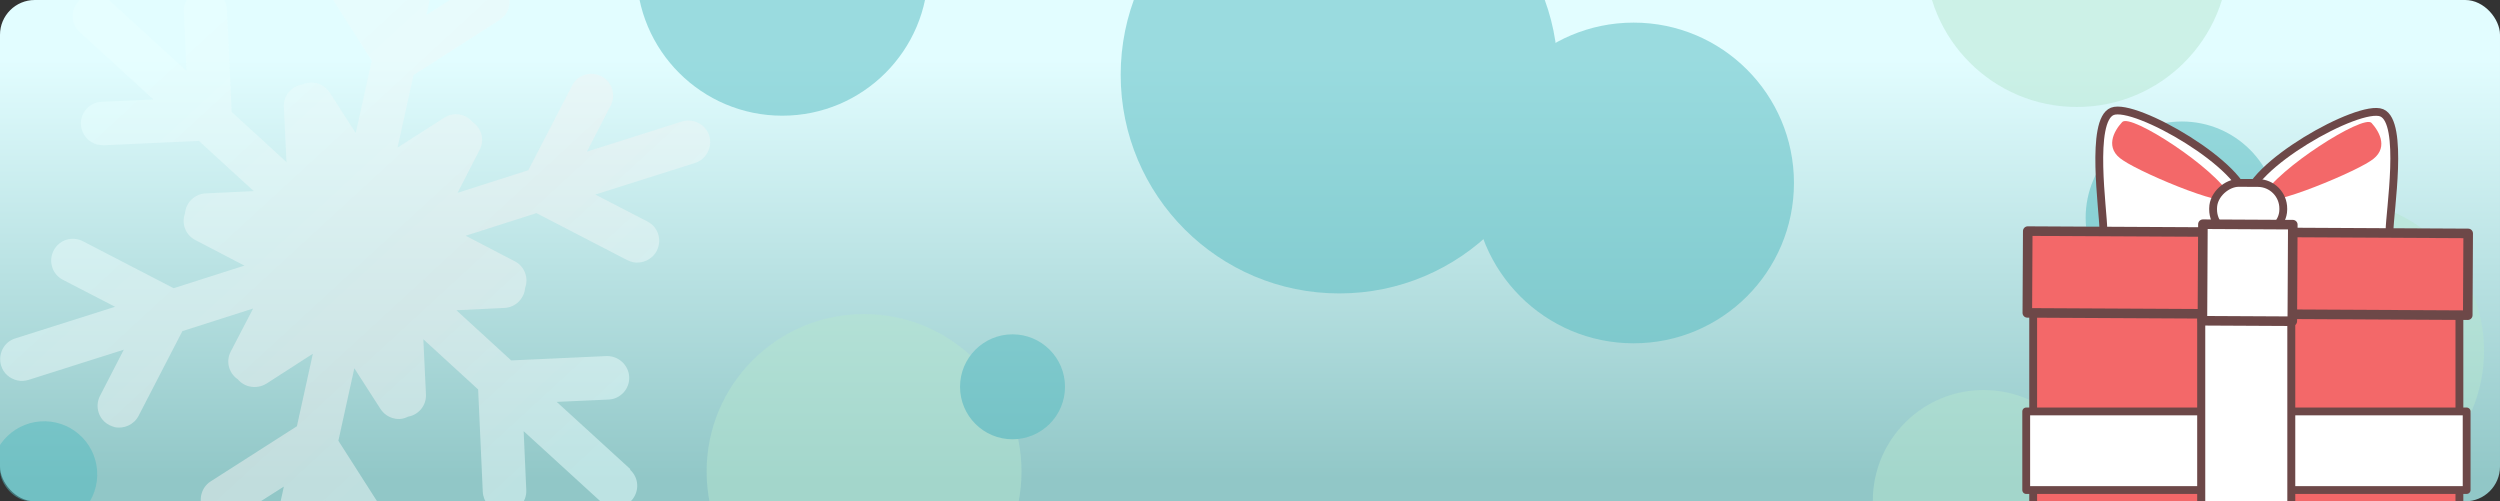 <?xml version="1.0" encoding="UTF-8"?>
<svg id="Layer_2" xmlns="http://www.w3.org/2000/svg" version="1.1" xmlns:xlink="http://www.w3.org/1999/xlink" viewBox="0 0 862.2 172.9">
  <rect x="0" y="0" width="862.2" height="172.9" fill="#333333" stroke="none"/>
  <!-- Generator: Adobe Illustrator 29.1.0, SVG Export Plug-In . SVG Version: 2.1.0 Build 142)  -->
  <defs>
    <style>
      .st0, .st1, .st2 {
        fill: #fff;
      }

      .st0, .st1, .st2, .st3, .st4 {
        stroke: #6d4848;
        stroke-linecap: round;
        stroke-linejoin: round;
      }

      .st0, .st3 {
        stroke-width: 3.3px;
      }

      .st5 {
        fill: #51babf;
      }

      .st5, .st6, .st7, .st8 {
        isolation: isolate;
      }

      .st5, .st8 {
        mix-blend-mode: soft-light;
      }

      .st9 {
        fill: none;
      }

      .st1 {
        stroke-width: 2.7px;
      }

      .st10 {
        clip-path: url(#clippath-1);
      }

      .st11 {
        opacity: .5;
      }

      .st11, .st7 {
        mix-blend-mode: overlay;
      }

      .st2, .st4 {
        stroke-width: 2.7px;
      }

      .st7 {
        fill: url(#linear-gradient1);
      }

      .st8 {
        fill: #b5e5d0;
      }

      .st12, .st3, .st4 {
        fill: #f36869;
      }

      .st13 {
        fill: url(#linear-gradient);
      }

      .st14 {
        clip-path: url(#clippath);
      }
    </style>
    <linearGradient id="linear-gradient" x1="431.1" y1="8.7" x2="431.1" y2="153.6" gradientTransform="translate(0 174) scale(1 -1)" gradientUnits="userSpaceOnUse">
      <stop offset="0" stop-color="#91c7c7"/>
      <stop offset="1" stop-color="#e2fdff"/>
    </linearGradient>
    <clipPath id="clippath">
      <rect class="st9" width="862.2" height="172.9" rx="10.8" ry="10.8"/>
    </clipPath>
    <linearGradient id="linear-gradient1" x1="569" y1="40.9" x2="403.1" y2="157" gradientTransform="translate(-368.4 84.5) rotate(12.4) scale(1 -1)" gradientUnits="userSpaceOnUse">
      <stop offset="0" stop-color="#e9ffff"/>
      <stop offset=".4" stop-color="#f2f2f2"/>
      <stop offset="1" stop-color="#e9ffff"/>
    </linearGradient>
    <clipPath id="clippath-1">
      <rect class="st9" width="862.2" height="172.9" rx="10.8" ry="10.8"/>
    </clipPath>
  </defs>
  <g class="st6">
    <g id="Layer_1">
      <rect class="st13" width="862.2" height="172.9" rx="12" ry="12"/>
      <g class="st11">
        <g class="st14">
          <g>
            <circle class="st5" cx="269.8" cy="-10.4" r="50.3"/>
            <circle class="st5" cx="461.9" cy="25.8" r="75.4"/>
            <circle class="st5" cx="563.4" cy="63.1" r="55.3"/>
            <circle class="st5" cx="752.5" cy="75.1" r="33.2"/>
            <circle class="st8" cx="716.3" cy="-15.4" r="52.3"/>
            <circle class="st8" cx="804.4" cy="121" r="52.3"/>
            <circle class="st8" cx="298" cy="162.6" r="54.3"/>
            <circle class="st5" cx="349.2" cy="133.4" r="18.1"/>
            <circle class="st5" cx="15.2" cy="163.6" r="18.3" transform="translate(-148.7 174.5) rotate(-88.5)"/>
            <circle class="st8" cx="684.1" cy="172.7" r="38.2"/>
            <path class="st7" d="M217.4,161.8l-25.4-23.2,17.9-.8c4.1-.2,7.3-3.7,7.1-7.8s-3.7-7.3-7.8-7.2l-32.9,1.5-18.9-17.3,16.6-.8c3.8-.2,6.8-3.2,7.1-6.9,1.3-3.5-.2-7.5-3.6-9.2l-16.9-8.8,24.4-7.8,31.3,16.2c.6.3,1.2.5,1.9.7,3.2.7,6.7-.8,8.3-3.9,1.9-3.7.5-8.2-3.2-10.1l-18-9.3,34.4-10.9c3.9-1.2,6.1-5.5,4.9-9.4s-5.5-6.1-9.4-4.9l-32.8,10.4,8.2-15.9c1.9-3.7.5-8.2-3.2-10.1-3.7-1.9-8.2-.5-10.1,3.2l-15.1,29.2-24.4,7.8,7.6-14.8c1.8-3.4.7-7.5-2.4-9.6-2.4-2.9-6.6-3.6-9.8-1.5l-16.1,10.3,5.5-25,29.7-19c3.5-2.2,4.5-6.9,2.3-10.4-2.2-3.5-6.9-4.5-10.4-2.3l-17.1,10.9,7.7-35.3c.9-4.1-1.7-8.1-5.7-8.9s-8.1,1.7-8.9,5.7L132.8.2l-9.6-15.1c-2.2-3.5-6.9-4.5-10.4-2.3-3.5,2.2-4.5,6.9-2.3,10.4l17.7,27.7-5.5,25-9-14c-2.1-3.2-6.2-4.3-9.6-2.7-3.7.6-6.4,3.9-6.2,7.7l.9,19-18.9-17.3-1.6-35.3c-.2-4.1-3.7-7.3-7.8-7.2S63.2,0,63.4,4.1l.9,20.3L37.6,0c-3.1-2.8-7.8-2.6-10.6.5-2.8,3.1-2.6,7.8.5,10.6l25.4,23.2-17.9.8c-4.1.2-7.3,3.7-7.1,7.8.2,3.5,2.6,6.3,5.9,7,.6.1,1.3.2,2,.2l32.8-1.5,18.9,17.3-16.6.8c-3.8.2-6.8,3.2-7.1,6.9-1.3,3.5.2,7.5,3.6,9.2l16.9,8.8-24.4,7.8-31.3-16.2c-3.7-1.9-8.2-.5-10.1,3.2-1.9,3.7-.5,8.2,3.2,10.1l18,9.3-34.4,10.9c-4,1.2-6.1,5.5-4.9,9.4.8,2.7,3,4.5,5.6,5.1,1.2.3,2.6.2,3.9-.2l32.8-10.4-8.2,15.9c-1.9,3.7-.5,8.2,3.2,10.1.6.3,1.2.5,1.8.7,3.2.7,6.7-.8,8.3-3.9l15.1-29.2,24.4-7.8-7.7,14.8c-1.8,3.4-.7,7.5,2.4,9.6,1.1,1.3,2.6,2.2,4.2,2.5,1.9.4,3.9.1,5.7-1l16-10.3-5.5,25-29.7,19c-3.5,2.2-4.5,6.9-2.3,10.4,1.1,1.7,2.8,2.9,4.7,3.3s3.9.1,5.7-1l17.1-10.9-7.7,35.3c-.9,4.1,1.7,8.1,5.7,8.9s8.1-1.7,8.9-5.7l7.4-33.6,9.6,15.1c1.1,1.7,2.8,2.9,4.7,3.3,1.9.4,3.9.1,5.6-1,3.5-2.2,4.5-6.9,2.3-10.4l-17.7-27.7,5.5-25,9,14c1.1,1.7,2.8,2.9,4.7,3.3,1.6.4,3.3.2,4.8-.6,3.7-.6,6.4-3.9,6.2-7.7l-.9-19,18.9,17.3,1.6,35.3c.2,3.5,2.6,6.3,5.9,7,.6.1,1.3.2,2,.2,4.1-.2,7.3-3.7,7.1-7.8l-.9-20.3,26.7,24.4c1,.9,2.2,1.5,3.4,1.8,2.5.6,5.3-.2,7.1-2.3,2.8-3.1,2.6-7.8-.5-10.6h0Z"/>
          </g>
        </g>
      </g>
    </g>
    <g class="st10">
      <g>
        <rect class="st4" x="701.2" y="92.3" width="147" height="115.6"/>
        <rect class="st2" x="698.8" y="141.9" width="151.9" height="27.1"/>
        <rect class="st2" x="759.2" y="89.7" width="31" height="120.9"/>
        <rect class="st2" x="759.2" y="89.7" width="31" height="120.9"/>
        <g>
          <g>
            <g>
              <g>
                <path class="st2" d="M774.8,83.3s0-1.7,0-13.7c0-12.1-38.5-34.3-46.3-31.2-7.8,3.1-3.1,34.3-3.1,40.8,0,6.5,49.3,4.1,49.3,4.1Z"/>
                <path class="st12" d="M769,67.5c-4.6-9.2-34.2-28.6-37.1-25.4-2.9,3.1-6.2,9.1.3,13.2,7.2,4.9,39.9,18.5,36.8,12.2h0Z"/>
              </g>
              <g>
                <path class="st2" d="M774.8,83.3s0-1.7,0-13.7c0-12.1,38.8-33.9,46.6-30.7s2.7,34.3,2.7,40.8c0,6.5-49.3,3.6-49.3,3.6h0Z"/>
                <path class="st12" d="M780.6,67.5c4.6-9.1,34.5-28.2,37.3-25.1,2.9,3.2,6.1,9.1-.5,13.2-7.3,4.8-40.1,18.2-36.9,11.9h0Z"/>
              </g>
            </g>
            <rect class="st1" x="765.8" y="59.9" width="18" height="24.2" rx="8.8" ry="8.8" transform="translate(699.3 846.5) rotate(-89.7)"/>
          </g>
          <g>
            <rect class="st3" x="760.6" y="18.2" width="28.2" height="151.9" transform="translate(677 868.4) rotate(-89.7)"/>
            <rect class="st0" x="758.1" y="78.5" width="33.3" height="31" transform="translate(677.1 868.3) rotate(-89.7)"/>
          </g>
        </g>
      </g>
    </g>
  </g>
</svg>
